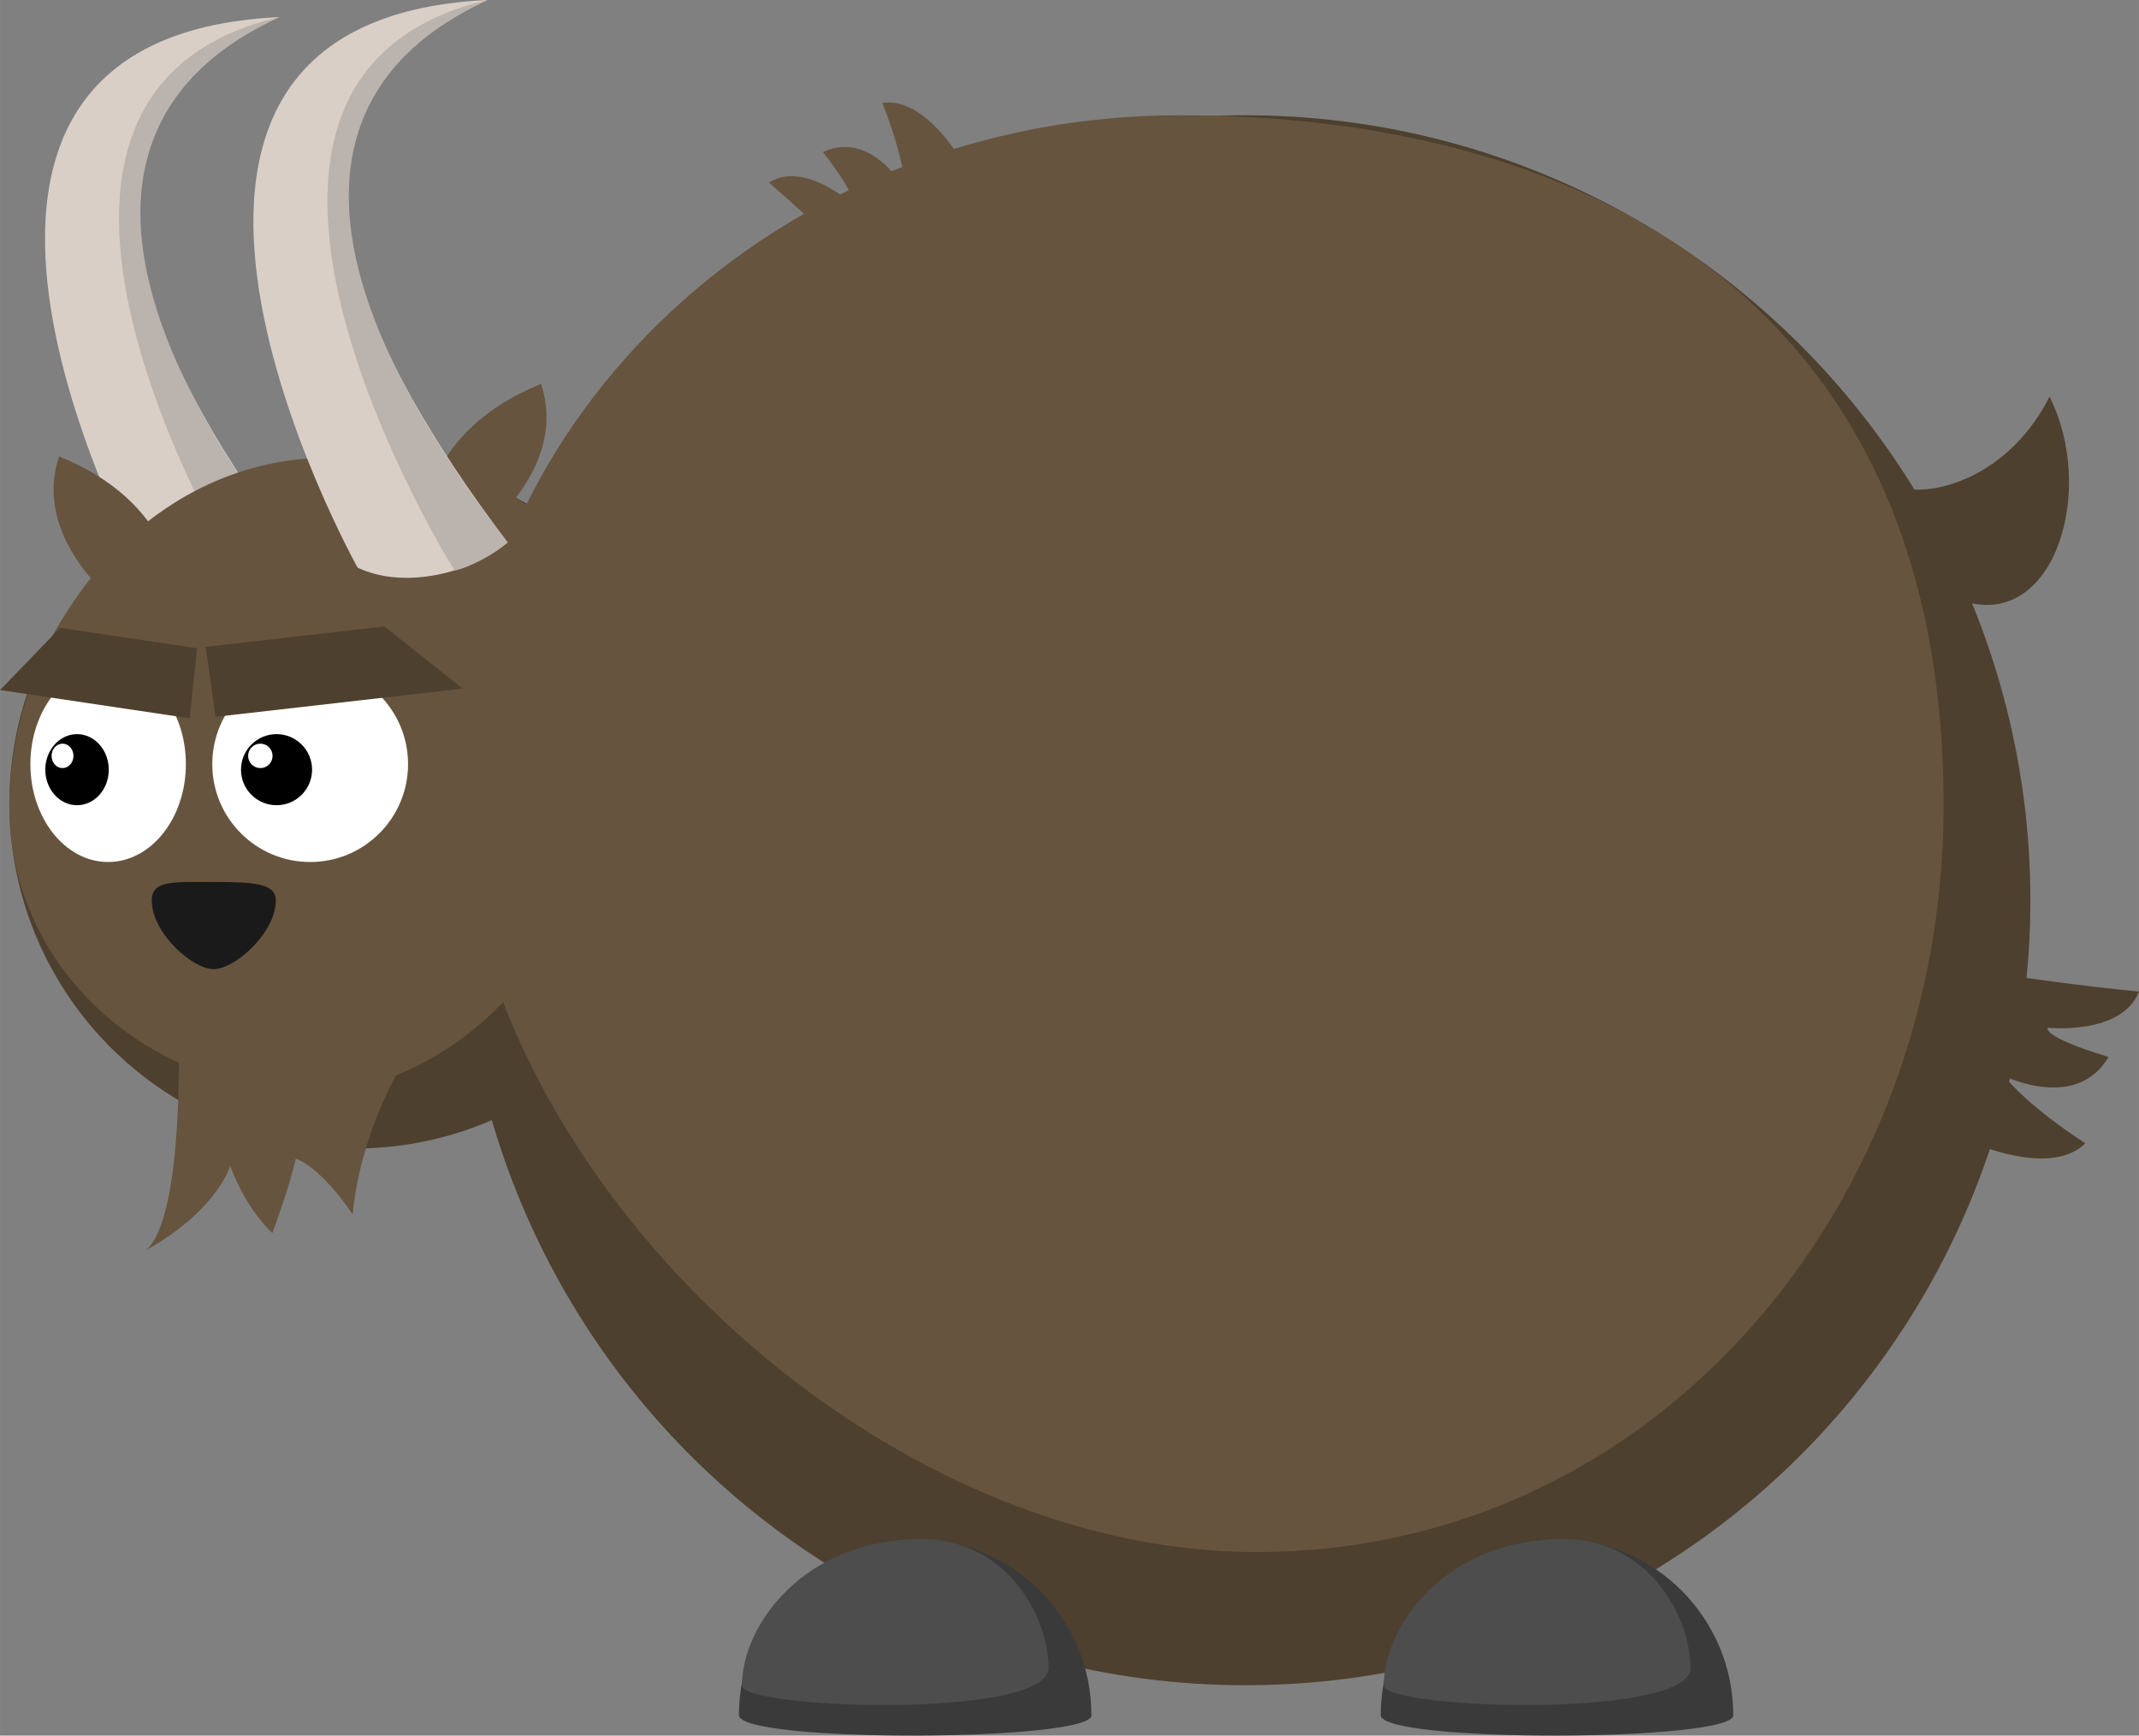 <?xml version="1.0" encoding="UTF-8" standalone="no"?>
<!-- Created with Inkscape (http://www.inkscape.org/) -->

<svg
   xmlns:dc="http://purl.org/dc/elements/1.1/"
   xmlns:cc="http://creativecommons.org/ns#"
   xmlns:rdf="http://www.w3.org/1999/02/22-rdf-syntax-ns#"
   xmlns:svg="http://www.w3.org/2000/svg"
   xmlns="http://www.w3.org/2000/svg"
   xmlns:sodipodi="http://sodipodi.sourceforge.net/DTD/sodipodi-0.dtd"
   xmlns:inkscape="http://www.inkscape.org/namespaces/inkscape"
   width="101.916"
   height="82.696"
   viewBox="0 0 26.965 21.88"
   version="1.1"
   id="svg922"
   inkscape:version="0.92.2 (unknown)"
   sodipodi:docname="capricorn.svg"
   inkscape:export-filename="/home/tom/Code/godot/thrown-back/characters/capricorn/capricon.png"
   inkscape:export-xdpi="96"
   inkscape:export-ydpi="96">
  <rect x="0" y="0" width="26.965" height="21.88" fill="#808080" stroke="none"/>
  <defs
     id="defs916" />
  <sodipodi:namedview
     id="base"
     pagecolor="#ffffff"
     bordercolor="#666666"
     borderopacity="1.0"
     inkscape:pageopacity="0.0"
     inkscape:pageshadow="2"
     inkscape:zoom="2.3351562"
     inkscape:cx="68.339065"
     inkscape:cy="20.069392"
     inkscape:document-units="px"
     inkscape:current-layer="layer1"
     showgrid="false"
     units="px"
     inkscape:window-width="1920"
     inkscape:window-height="1017"
     inkscape:window-x="0"
     inkscape:window-y="30"
     inkscape:window-maximized="1"
     inkscape:snap-global="false" />
  <g
     inkscape:label="Layer 1"
     inkscape:groupmode="layer"
     id="layer1"
     transform="translate(15.33,-132.625)">
    <path
       sodipodi:nodetypes="sccs"
       inkscape:connector-curvature="0"
       id="path2423"
       d="m -13.449,139.997 c 0,0 -3.853,-6.898 1.638,-7.156 -0.841,0.406 -3.765,1.524 0.253,6.838 -0.475,0.396 -1.307,0.594 -1.891,0.318 z"
       style="fill:#d9cfc7;fill-opacity:1;fill-rule:evenodd;stroke:none;stroke-width:0.084px;stroke-linecap:butt;stroke-linejoin:miter;stroke-opacity:1" />
    <path
       style="fill:#bbb3ad;fill-opacity:1;fill-rule:evenodd;stroke:none;stroke-width:0.084px;stroke-linecap:butt;stroke-linejoin:miter;stroke-opacity:1"
       d="m -12.227,140.034 c 0,0 -3.869,-6.179 0.416,-7.193 -0.841,0.406 -3.612,1.83 0.253,6.838 -0.183,0.161 -0.49,0.318 -0.669,0.355 z"
       id="path2425"
       inkscape:connector-curvature="0"
       sodipodi:nodetypes="sccs" />
    <circle
       r="4.354"
       cy="142.75"
       cx="-10.858"
       id="circle1469"
       style="fill:#4e402e;fill-opacity:1;stroke:none;stroke-width:0.092;stroke-miterlimit:4;stroke-dasharray:none;stroke-opacity:1" />
    <path
       style="fill:#4e402e;fill-opacity:1;fill-rule:evenodd;stroke:none;stroke-width:0.307px;stroke-linecap:butt;stroke-linejoin:miter;stroke-opacity:1"
       d="m 9.185,146.873 c 0,0 1.251,0.677 1.773,0.165 -0.775,-0.506 -1.019,-0.846 -1.019,-0.846 0,0 0.911,0.447 1.312,-0.243 -0.866,-0.262 -0.765,-0.368 -0.765,-0.368 0,0 0.931,0.1 1.149,-0.456 -0.652,-0.06 -1.589,-0.194 -1.589,-0.194"
       id="path915"
       inkscape:connector-curvature="0"
       sodipodi:nodetypes="ccccccc" />
    <path
       sodipodi:nodetypes="ccccccc"
       inkscape:connector-curvature="0"
       id="path891"
       d="m -3.046,134.923 c 0,0 -0.539,-1.099 -1.161,-1 0.291,0.741 0.292,1.102 0.292,1.102 0,0 -0.415,-0.768 -1.041,-0.484 0.476,0.616 0.353,0.64 0.353,0.64 0,0 -0.603,-0.535 -1.033,-0.254 0.427,0.368 1.017,0.929 1.017,0.929"
       style="fill:#66543e;fill-opacity:1;fill-rule:evenodd;stroke:none;stroke-width:0.264px;stroke-linecap:butt;stroke-linejoin:miter;stroke-opacity:1" />
    <circle
       style="fill:#4e402e;fill-opacity:1;stroke:none;stroke-width:0.209;stroke-miterlimit:4;stroke-dasharray:none;stroke-opacity:1"
       id="path1467"
       cx="0.37"
       cy="143.974"
       r="9.896" />
    <path
       style="fill:#66543e;fill-opacity:1;stroke:none;stroke-width:0.139;stroke-miterlimit:4;stroke-dasharray:none;stroke-opacity:1"
       d="m -8.997,139.101 c 0.293,-0.315 0.724,-0.914 0.488,-1.636 -1.456,0.587 -1.498,1.71 -1.495,1.897 z"
       id="circle817"
       inkscape:connector-curvature="0"
       sodipodi:nodetypes="cccc" />
    <path
       style="fill:#66543e;fill-opacity:1;stroke:none;stroke-width:0.078;stroke-miterlimit:4;stroke-dasharray:none;stroke-opacity:1"
       d="m -7.587,142.006 c 0,1.994 -1.707,4.378 -3.813,4.378 -2.106,0 -3.813,-1.592 -3.813,-3.586 0,-2.174 1.689,-4.402 4.029,-4.402 3.149,0 3.597,1.616 3.597,3.61 z"
       id="circle2416"
       inkscape:connector-curvature="0"
       sodipodi:nodetypes="sssss" />
    <path
       style="fill:#d9cfc7;fill-opacity:1;fill-rule:evenodd;stroke:none;stroke-width:0.084px;stroke-linecap:butt;stroke-linejoin:miter;stroke-opacity:1"
       d="m -10.822,139.781 c 0,0 -3.853,-6.898 1.638,-7.156 -0.841,0.406 -3.765,1.524 0.253,6.838 -0.475,0.396 -1.307,0.594 -1.891,0.318 z"
       id="path1471"
       inkscape:connector-curvature="0"
       sodipodi:nodetypes="sccs" />
    <circle
       style="fill:#ffffff;fill-opacity:1;stroke:none;stroke-width:0.206;stroke-miterlimit:4;stroke-dasharray:none;stroke-opacity:1"
       id="path1506"
       cx="-11.42"
       cy="142.258"
       r="1.234" />
    <ellipse
       cy="142.258"
       cx="-13.967"
       id="circle1510"
       style="fill:#ffffff;fill-opacity:1;stroke:none;stroke-width:0.184;stroke-miterlimit:4;stroke-dasharray:none;stroke-opacity:1"
       rx="0.98"
       ry="1.234" />
    <circle
       r="0.448"
       cy="142.328"
       cx="-11.844"
       id="circle1512"
       style="fill:#000000;fill-opacity:1;stroke:none;stroke-width:0.075;stroke-miterlimit:4;stroke-dasharray:none;stroke-opacity:1" />
    <circle
       style="fill:#ffffff;fill-opacity:1;stroke:none;stroke-width:0.026;stroke-miterlimit:4;stroke-dasharray:none;stroke-opacity:1"
       id="circle1518"
       cx="-12.048"
       cy="142.154"
       r="0.154" />
    <ellipse
       style="fill:#000000;fill-opacity:1;stroke:none;stroke-width:0.071;stroke-miterlimit:4;stroke-dasharray:none;stroke-opacity:1"
       id="circle1520"
       cx="-14.359"
       cy="142.328"
       rx="0.4"
       ry="0.448" />
    <ellipse
       cy="142.154"
       cx="-14.542"
       id="circle1522"
       style="fill:#ffffff;fill-opacity:1;stroke:none;stroke-width:0.024;stroke-miterlimit:4;stroke-dasharray:none;stroke-opacity:1"
       rx="0.138"
       ry="0.154" />
    <path
       style="fill:#3a3a3a;fill-opacity:1;stroke:none;stroke-width:0.204;stroke-miterlimit:4;stroke-dasharray:none;stroke-opacity:1"
       d="m -1.57,154.248 c 0.012,0.333 -4.435,0.352 -4.445,0 0,-1.227 0.995,-2.222 2.222,-2.222 1.227,0 2.222,0.995 2.222,2.222 z"
       id="path1526"
       inkscape:connector-curvature="0"
       sodipodi:nodetypes="ccsc" />
    <path
       style="fill:#4e402e;fill-opacity:1;fill-rule:evenodd;stroke:none;stroke-width:0.084px;stroke-linecap:butt;stroke-linejoin:miter;stroke-opacity:1"
       d="m 8.666,138.783 c 0.499,0.09 1.371,-0.221 1.841,-1.158 0.588,1.171 0.073,2.883 -1.029,2.594 z"
       id="path1531"
       inkscape:connector-curvature="0"
       sodipodi:nodetypes="cccc" />
    <path
       style="vector-effect:none;fill:#1a1a1a;stroke-width:0.057"
       d="m -11.853,143.976 c 0,0.411 -0.52,0.867 -0.782,0.867 -0.268,0 -0.782,-0.456 -0.782,-0.867 0,-0.259 0.281,-0.232 0.782,-0.232 0.501,0 0.782,0.015 0.782,0.232 z"
       id="path872"
       inkscape:connector-curvature="0"
       sodipodi:nodetypes="sssss"
       inkscape:export-xdpi="96"
       inkscape:export-ydpi="96" />
    <path
       sodipodi:nodetypes="ccccc"
       inkscape:connector-curvature="0"
       id="eyebrow_right"
       d="m -10.484,140.522 -2.253,0.258 0.124,0.882 3.116,-0.356 z"
       style="vector-effect:none;fill:#4e402e;fill-opacity:1;stroke:none;stroke-width:0.155"
       inkscape:label="#path893"
       inkscape:export-xdpi="96.331596"
       inkscape:export-ydpi="96.331596" />
    <path
       inkscape:export-ydpi="96.331596"
       inkscape:export-xdpi="96.331596"
       inkscape:label="#path893"
       style="vector-effect:none;fill:#4e402e;fill-opacity:1;stroke:none;stroke-width:0.136"
       d="m -14.572,140.54 1.727,0.258 -0.095,0.882 -2.389,-0.356 z"
       id="path2405"
       inkscape:connector-curvature="0"
       sodipodi:nodetypes="ccccc" />
    <path
       sodipodi:nodetypes="cscc"
       inkscape:connector-curvature="0"
       id="path2407"
       d="m -5.977,153.876 c 8e-7,-0.778 0.803,-1.85 2.257,-1.85 1.075,0 1.605,0.969 1.61,1.623 0.005,0.654 -3.859,0.522 -3.867,0.227 z"
       style="fill:#4d4d4d;fill-opacity:1;stroke:none;stroke-width:0.174;stroke-miterlimit:4;stroke-dasharray:none;stroke-opacity:1" />
    <path
       sodipodi:nodetypes="ccsc"
       inkscape:connector-curvature="0"
       id="path2409"
       d="m 6.521,154.248 c 0.012,0.333 -4.435,0.352 -4.445,0 8e-7,-1.227 0.995,-2.222 2.222,-2.222 1.227,0 2.222,0.995 2.222,2.222 z"
       style="fill:#3a3a3a;fill-opacity:1;stroke:none;stroke-width:0.204;stroke-miterlimit:4;stroke-dasharray:none;stroke-opacity:1" />
    <path
       style="fill:#4d4d4d;fill-opacity:1;stroke:none;stroke-width:0.174;stroke-miterlimit:4;stroke-dasharray:none;stroke-opacity:1"
       d="m 2.115,153.876 c 0,-0.778 0.803,-1.85 2.257,-1.85 1.075,0 1.605,0.969 1.61,1.623 0.005,0.654 -3.859,0.522 -3.867,0.227 z"
       id="path2411"
       inkscape:connector-curvature="0"
       sodipodi:nodetypes="cscc" />
    <path
       style="fill:#66543e;fill-opacity:1;stroke:none;stroke-width:0.185;stroke-miterlimit:4;stroke-dasharray:none;stroke-opacity:1"
       d="m 9.172,142.778 c -1.7e-6,5.072 -3.653,9.413 -8.662,9.413 -5.009,0 -10.036,-5.003 -10.036,-9.667 -1.7e-6,-4.664 4.06,-8.446 9.069,-8.446 5.009,0 9.629,2.255 9.629,8.7 z"
       id="circle2413"
       inkscape:connector-curvature="0"
       sodipodi:nodetypes="sssss" />
    <path
       style="fill:#66543e;fill-opacity:1;fill-rule:evenodd;stroke:none;stroke-width:0.127px;stroke-linecap:butt;stroke-linejoin:miter;stroke-opacity:1"
       d="m -13.08,145.615 c 0,0 0.082,2.339 -0.408,2.771 0.897,-0.504 1.061,-1.062 1.061,-1.062 0.204,0.558 0.53,0.846 0.53,0.846 0,0 0.213,-0.569 0.296,-0.938 0.344,0.13 0.717,0.703 0.717,0.703 0,0 0.087,-1.585 1.368,-2.863 z"
       id="path1524"
       inkscape:connector-curvature="0"
       sodipodi:nodetypes="cccccccc" />
    <path
       sodipodi:nodetypes="sccs"
       inkscape:connector-curvature="0"
       id="path2419"
       d="m -9.6,139.818 c 0,0 -3.869,-6.179 0.416,-7.193 -0.841,0.406 -3.612,1.83 0.253,6.838 -0.183,0.161 -0.49,0.318 -0.669,0.355 z"
       style="fill:#bbb3ad;fill-opacity:1;fill-rule:evenodd;stroke:none;stroke-width:0.084px;stroke-linecap:butt;stroke-linejoin:miter;stroke-opacity:1" />
    <path
       sodipodi:nodetypes="cccc"
       inkscape:connector-curvature="0"
       id="path3030"
       d="m -14.097,140.014 c -0.293,-0.314 -0.725,-0.914 -0.489,-1.635 1.457,0.586 1.499,1.709 1.496,1.897 z"
       style="fill:#66543e;fill-opacity:1;stroke:none;stroke-width:0.139;stroke-miterlimit:4;stroke-dasharray:none;stroke-opacity:1" />
    <rect
       style="fill:#ff00ff;fill-opacity:1;stroke:none;stroke-width:0.241;stroke-miterlimit:4;stroke-dasharray:none;stroke-opacity:1"
       id="rect3032"
       width="18.521"
       height="18.521"
       x="-42.302"
       y="136.256" />
  </g>
</svg>
